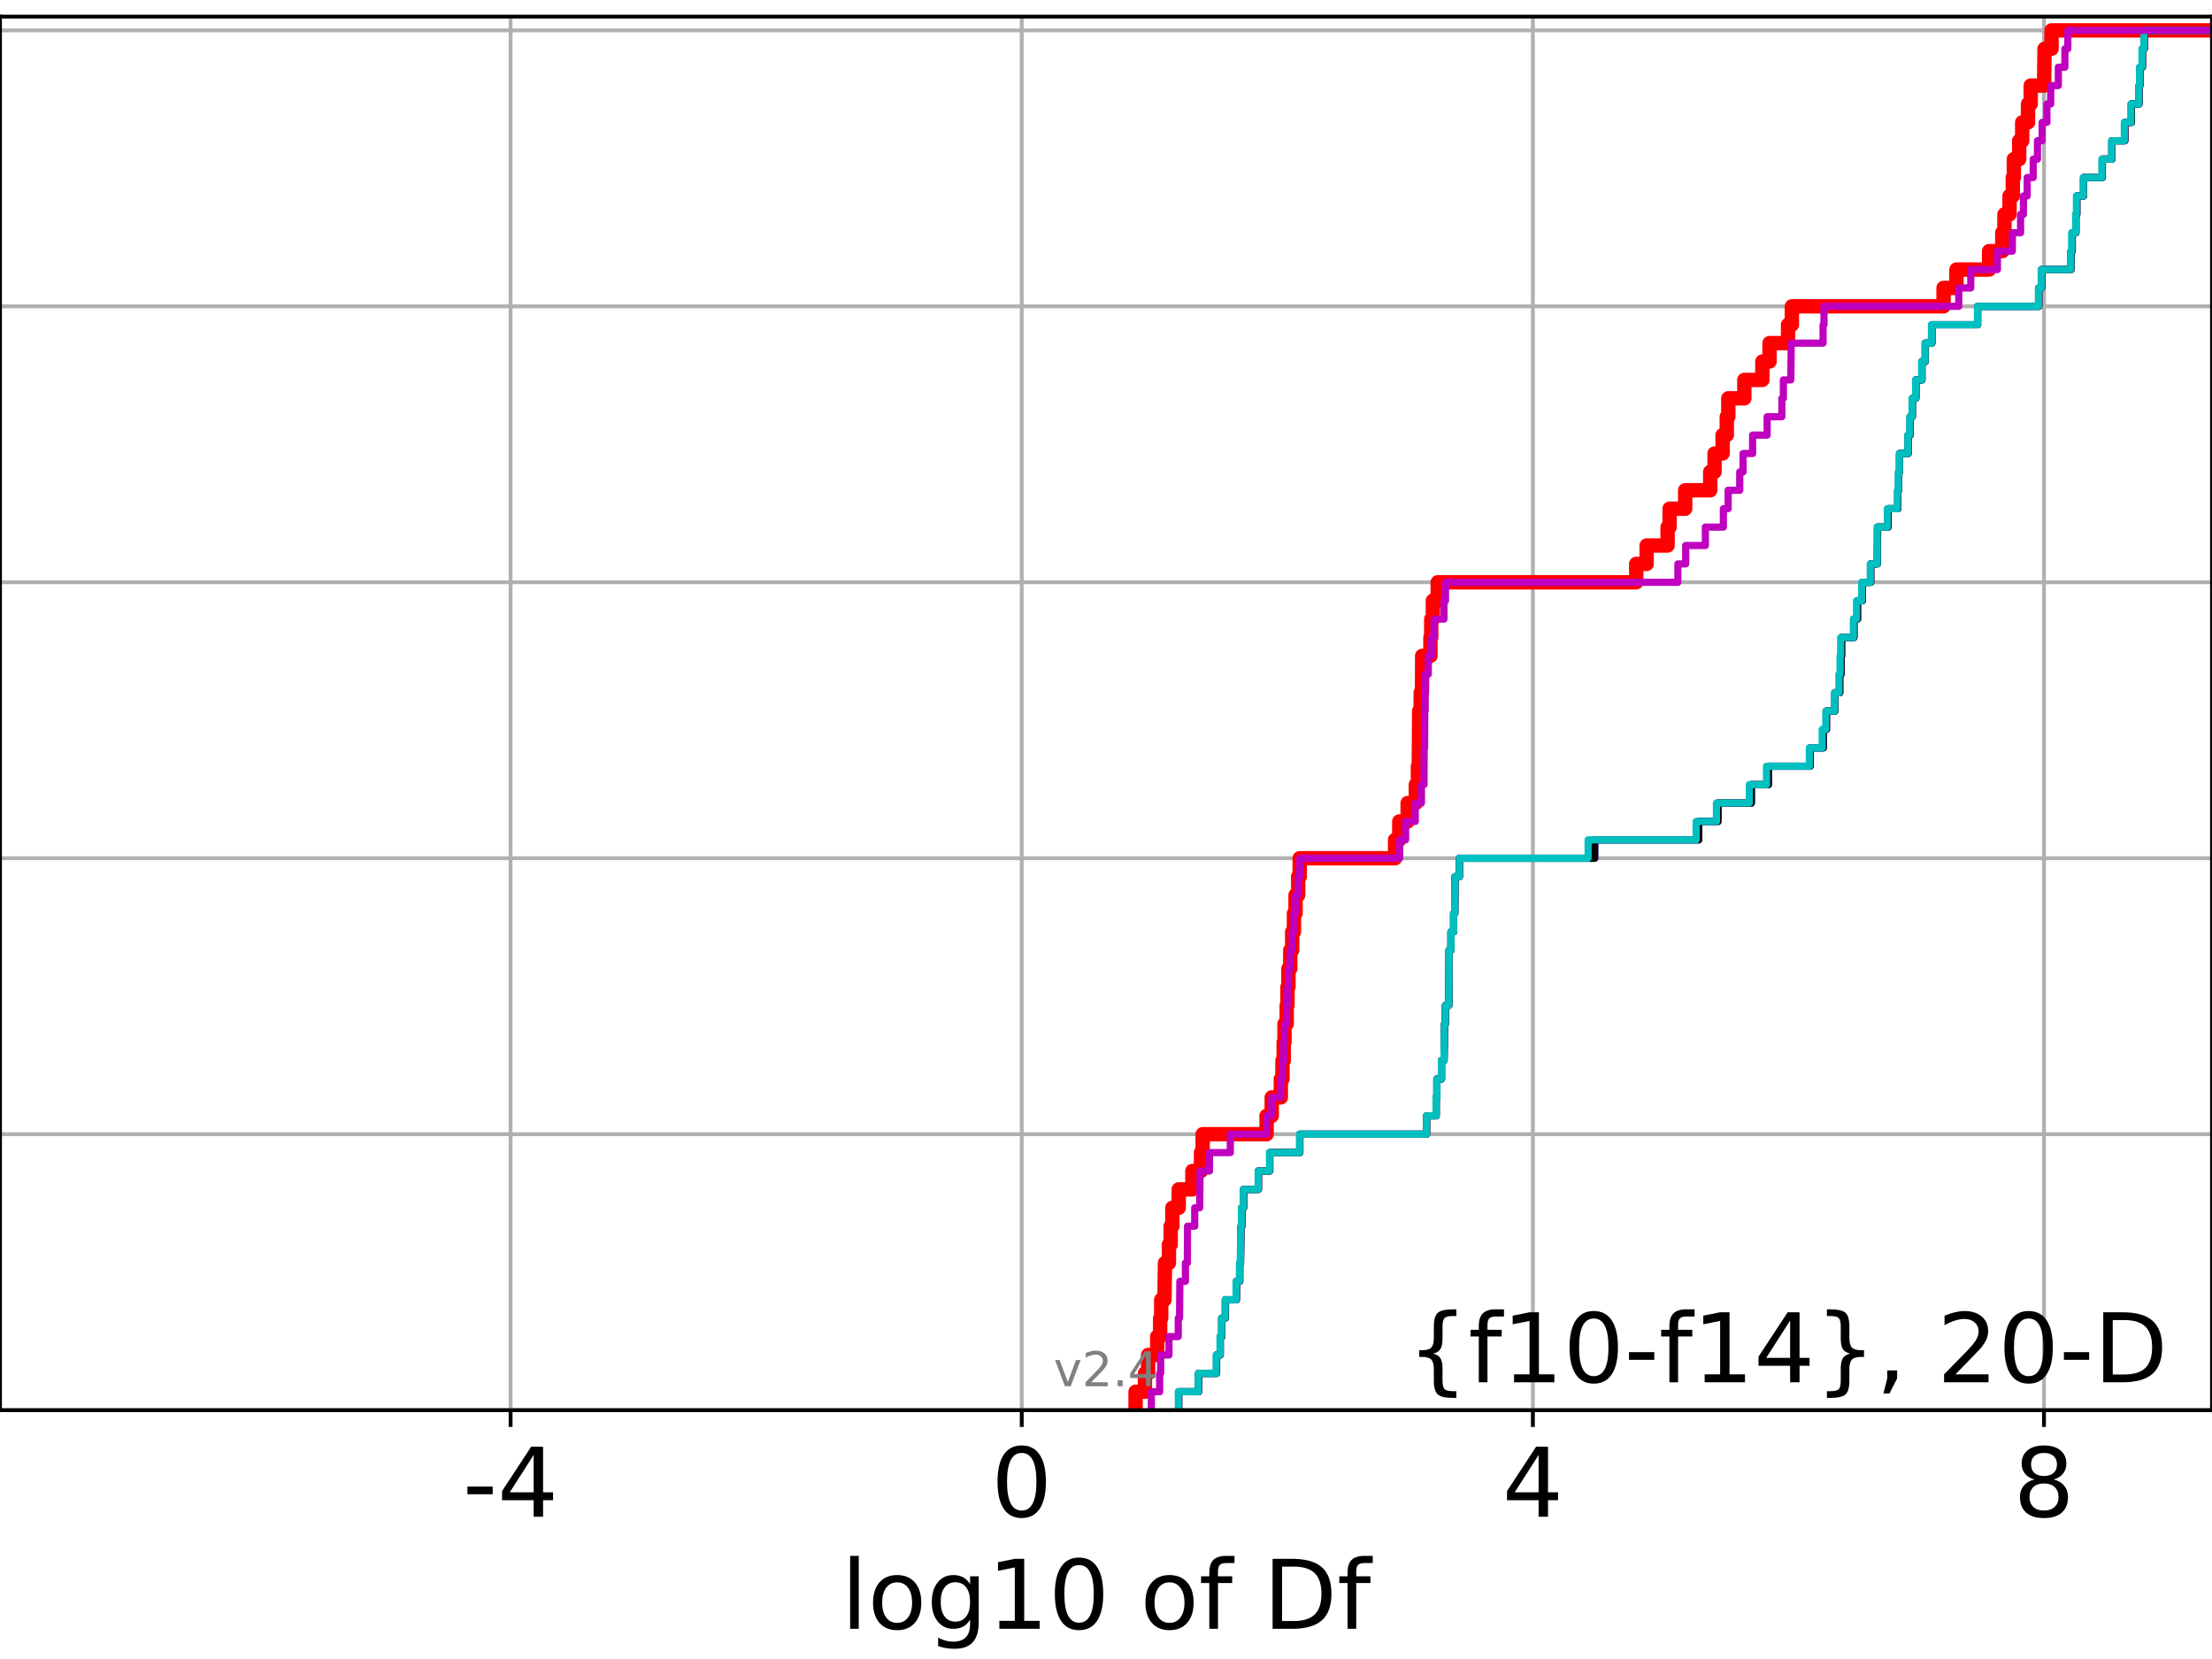 <?xml version="1.0" encoding="utf-8" standalone="no"?>
<!DOCTYPE svg PUBLIC "-//W3C//DTD SVG 1.1//EN"
  "http://www.w3.org/Graphics/SVG/1.1/DTD/svg11.dtd">
<!-- Created with matplotlib (https://matplotlib.org/) -->
<svg height="345.6pt" version="1.1" viewBox="0 0 460.8 345.6" width="460.8pt" xmlns="http://www.w3.org/2000/svg" xmlns:xlink="http://www.w3.org/1999/xlink">
 <defs>
  <style type="text/css">*{stroke-linecap:butt;stroke-linejoin:round;}</style>
 </defs>
 <g id="figure_1">
  <g id="patch_1">
   <path d="M 0 345.6 
L 460.8 345.6 
L 460.8 0 
L 0 0 
z
" style="fill:#ffffff;"/>
  </g>
  <g id="axes_1">
   <g id="patch_2">
    <path d="M 0 293.76 
L 460.8 293.76 
L 460.8 3.456 
L 0 3.456 
z
" style="fill:#ffffff;"/>
   </g>
   <g id="matplotlib.axis_1">
    <g id="xtick_1">
     <g id="line2d_1">
      <path clip-path="url(#pee7210e9ad)" d="M 106.365 293.76 
L 106.365 3.456 
" style="fill:none;stroke:#b0b0b0;stroke-linecap:square;stroke-width:0.8;"/>
     </g>
     <g id="line2d_2">
      <defs>
       <path d="M 0 0 
L 0 3.5 
" id="m9bae4d9ec4" style="stroke:#000000;stroke-width:0.8;"/>
      </defs>
      <g>
       <use style="stroke:#000000;stroke-width:0.8;" x="106.365" xlink:href="#m9bae4d9ec4" y="293.76"/>
      </g>
     </g>
     <g id="text_1">
      <!-- -4 -->
      <g transform="translate(96.394 315.957)scale(0.2 -0.2)">
       <defs>
        <path d="M 4.891 31.391 
L 31.203 31.391 
L 31.203 23.391 
L 4.891 23.391 
z
" id="DejaVuSans-45"/>
        <path d="M 37.797 64.312 
L 12.891 25.391 
L 37.797 25.391 
z
M 35.203 72.906 
L 47.609 72.906 
L 47.609 25.391 
L 58.016 25.391 
L 58.016 17.188 
L 47.609 17.188 
L 47.609 0 
L 37.797 0 
L 37.797 17.188 
L 4.891 17.188 
L 4.891 26.703 
z
" id="DejaVuSans-52"/>
       </defs>
       <use xlink:href="#DejaVuSans-45"/>
       <use x="36.084" xlink:href="#DejaVuSans-52"/>
      </g>
     </g>
    </g>
    <g id="xtick_2">
     <g id="line2d_3">
      <path clip-path="url(#pee7210e9ad)" d="M 212.845 293.76 
L 212.845 3.456 
" style="fill:none;stroke:#b0b0b0;stroke-linecap:square;stroke-width:0.8;"/>
     </g>
     <g id="line2d_4">
      <g>
       <use style="stroke:#000000;stroke-width:0.8;" x="212.845" xlink:href="#m9bae4d9ec4" y="293.76"/>
      </g>
     </g>
     <g id="text_2">
      <!-- 0 -->
      <g transform="translate(206.482 315.957)scale(0.2 -0.2)">
       <defs>
        <path d="M 31.781 66.406 
Q 24.172 66.406 20.328 58.906 
Q 16.5 51.422 16.5 36.375 
Q 16.5 21.391 20.328 13.891 
Q 24.172 6.391 31.781 6.391 
Q 39.453 6.391 43.281 13.891 
Q 47.125 21.391 47.125 36.375 
Q 47.125 51.422 43.281 58.906 
Q 39.453 66.406 31.781 66.406 
z
M 31.781 74.219 
Q 44.047 74.219 50.516 64.516 
Q 56.984 54.828 56.984 36.375 
Q 56.984 17.969 50.516 8.266 
Q 44.047 -1.422 31.781 -1.422 
Q 19.531 -1.422 13.062 8.266 
Q 6.594 17.969 6.594 36.375 
Q 6.594 54.828 13.062 64.516 
Q 19.531 74.219 31.781 74.219 
z
" id="DejaVuSans-48"/>
       </defs>
       <use xlink:href="#DejaVuSans-48"/>
      </g>
     </g>
    </g>
    <g id="xtick_3">
     <g id="line2d_5">
      <path clip-path="url(#pee7210e9ad)" d="M 319.324 293.76 
L 319.324 3.456 
" style="fill:none;stroke:#b0b0b0;stroke-linecap:square;stroke-width:0.8;"/>
     </g>
     <g id="line2d_6">
      <g>
       <use style="stroke:#000000;stroke-width:0.8;" x="319.324" xlink:href="#m9bae4d9ec4" y="293.76"/>
      </g>
     </g>
     <g id="text_3">
      <!-- 4 -->
      <g transform="translate(312.962 315.957)scale(0.2 -0.2)">
       <use xlink:href="#DejaVuSans-52"/>
      </g>
     </g>
    </g>
    <g id="xtick_4">
     <g id="line2d_7">
      <path clip-path="url(#pee7210e9ad)" d="M 425.804 293.76 
L 425.804 3.456 
" style="fill:none;stroke:#b0b0b0;stroke-linecap:square;stroke-width:0.8;"/>
     </g>
     <g id="line2d_8">
      <g>
       <use style="stroke:#000000;stroke-width:0.8;" x="425.804" xlink:href="#m9bae4d9ec4" y="293.76"/>
      </g>
     </g>
     <g id="text_4">
      <!-- 8 -->
      <g transform="translate(419.442 315.957)scale(0.2 -0.2)">
       <defs>
        <path d="M 31.781 34.625 
Q 24.75 34.625 20.719 30.859 
Q 16.703 27.094 16.703 20.516 
Q 16.703 13.922 20.719 10.156 
Q 24.75 6.391 31.781 6.391 
Q 38.812 6.391 42.859 10.172 
Q 46.922 13.969 46.922 20.516 
Q 46.922 27.094 42.891 30.859 
Q 38.875 34.625 31.781 34.625 
z
M 21.922 38.812 
Q 15.578 40.375 12.031 44.719 
Q 8.5 49.078 8.5 55.328 
Q 8.5 64.062 14.719 69.141 
Q 20.953 74.219 31.781 74.219 
Q 42.672 74.219 48.875 69.141 
Q 55.078 64.062 55.078 55.328 
Q 55.078 49.078 51.531 44.719 
Q 48 40.375 41.703 38.812 
Q 48.828 37.156 52.797 32.312 
Q 56.781 27.484 56.781 20.516 
Q 56.781 9.906 50.312 4.234 
Q 43.844 -1.422 31.781 -1.422 
Q 19.734 -1.422 13.25 4.234 
Q 6.781 9.906 6.781 20.516 
Q 6.781 27.484 10.781 32.312 
Q 14.797 37.156 21.922 38.812 
z
M 18.312 54.391 
Q 18.312 48.734 21.844 45.562 
Q 25.391 42.391 31.781 42.391 
Q 38.141 42.391 41.719 45.562 
Q 45.312 48.734 45.312 54.391 
Q 45.312 60.062 41.719 63.234 
Q 38.141 66.406 31.781 66.406 
Q 25.391 66.406 21.844 63.234 
Q 18.312 60.062 18.312 54.391 
z
" id="DejaVuSans-56"/>
       </defs>
       <use xlink:href="#DejaVuSans-56"/>
      </g>
     </g>
    </g>
    <g id="text_5">
     <!-- log10 of Df -->
     <g transform="translate(175.214 339.313)scale(0.2 -0.2)">
      <defs>
       <path d="M 9.422 75.984 
L 18.406 75.984 
L 18.406 0 
L 9.422 0 
z
" id="DejaVuSans-108"/>
       <path d="M 30.609 48.391 
Q 23.391 48.391 19.188 42.75 
Q 14.984 37.109 14.984 27.297 
Q 14.984 17.484 19.156 11.844 
Q 23.344 6.203 30.609 6.203 
Q 37.797 6.203 41.984 11.859 
Q 46.188 17.531 46.188 27.297 
Q 46.188 37.016 41.984 42.703 
Q 37.797 48.391 30.609 48.391 
z
M 30.609 56 
Q 42.328 56 49.016 48.375 
Q 55.719 40.766 55.719 27.297 
Q 55.719 13.875 49.016 6.219 
Q 42.328 -1.422 30.609 -1.422 
Q 18.844 -1.422 12.172 6.219 
Q 5.516 13.875 5.516 27.297 
Q 5.516 40.766 12.172 48.375 
Q 18.844 56 30.609 56 
z
" id="DejaVuSans-111"/>
       <path d="M 45.406 27.984 
Q 45.406 37.75 41.375 43.109 
Q 37.359 48.484 30.078 48.484 
Q 22.859 48.484 18.828 43.109 
Q 14.797 37.75 14.797 27.984 
Q 14.797 18.266 18.828 12.891 
Q 22.859 7.516 30.078 7.516 
Q 37.359 7.516 41.375 12.891 
Q 45.406 18.266 45.406 27.984 
z
M 54.391 6.781 
Q 54.391 -7.172 48.188 -13.984 
Q 42 -20.797 29.203 -20.797 
Q 24.469 -20.797 20.266 -20.094 
Q 16.062 -19.391 12.109 -17.922 
L 12.109 -9.188 
Q 16.062 -11.328 19.922 -12.344 
Q 23.781 -13.375 27.781 -13.375 
Q 36.625 -13.375 41.016 -8.766 
Q 45.406 -4.156 45.406 5.172 
L 45.406 9.625 
Q 42.625 4.781 38.281 2.391 
Q 33.938 0 27.875 0 
Q 17.828 0 11.672 7.656 
Q 5.516 15.328 5.516 27.984 
Q 5.516 40.672 11.672 48.328 
Q 17.828 56 27.875 56 
Q 33.938 56 38.281 53.609 
Q 42.625 51.219 45.406 46.391 
L 45.406 54.688 
L 54.391 54.688 
z
" id="DejaVuSans-103"/>
       <path d="M 12.406 8.297 
L 28.516 8.297 
L 28.516 63.922 
L 10.984 60.406 
L 10.984 69.391 
L 28.422 72.906 
L 38.281 72.906 
L 38.281 8.297 
L 54.391 8.297 
L 54.391 0 
L 12.406 0 
z
" id="DejaVuSans-49"/>
       <path id="DejaVuSans-32"/>
       <path d="M 37.109 75.984 
L 37.109 68.5 
L 28.516 68.5 
Q 23.688 68.5 21.797 66.547 
Q 19.922 64.594 19.922 59.516 
L 19.922 54.688 
L 34.719 54.688 
L 34.719 47.703 
L 19.922 47.703 
L 19.922 0 
L 10.891 0 
L 10.891 47.703 
L 2.297 47.703 
L 2.297 54.688 
L 10.891 54.688 
L 10.891 58.5 
Q 10.891 67.625 15.141 71.797 
Q 19.391 75.984 28.609 75.984 
z
" id="DejaVuSans-102"/>
       <path d="M 19.672 64.797 
L 19.672 8.109 
L 31.594 8.109 
Q 46.688 8.109 53.688 14.938 
Q 60.688 21.781 60.688 36.531 
Q 60.688 51.172 53.688 57.984 
Q 46.688 64.797 31.594 64.797 
z
M 9.812 72.906 
L 30.078 72.906 
Q 51.266 72.906 61.172 64.094 
Q 71.094 55.281 71.094 36.531 
Q 71.094 17.672 61.125 8.828 
Q 51.172 0 30.078 0 
L 9.812 0 
z
" id="DejaVuSans-68"/>
      </defs>
      <use xlink:href="#DejaVuSans-108"/>
      <use x="27.783" xlink:href="#DejaVuSans-111"/>
      <use x="88.965" xlink:href="#DejaVuSans-103"/>
      <use x="152.441" xlink:href="#DejaVuSans-49"/>
      <use x="216.064" xlink:href="#DejaVuSans-48"/>
      <use x="279.688" xlink:href="#DejaVuSans-32"/>
      <use x="311.475" xlink:href="#DejaVuSans-111"/>
      <use x="372.656" xlink:href="#DejaVuSans-102"/>
      <use x="407.861" xlink:href="#DejaVuSans-32"/>
      <use x="439.648" xlink:href="#DejaVuSans-68"/>
      <use x="516.65" xlink:href="#DejaVuSans-102"/>
     </g>
    </g>
   </g>
   <g id="matplotlib.axis_2">
    <g id="ytick_1">
     <g id="line2d_9">
      <path clip-path="url(#pee7210e9ad)" d="M 0 293.76 
L 460.8 293.76 
" style="fill:none;stroke:#b0b0b0;stroke-linecap:square;stroke-width:0.8;"/>
     </g>
     <g id="line2d_10">
      <defs>
       <path d="M 0 0 
L -3.5 0 
" id="m43d229cd16" style="stroke:#000000;stroke-width:0.8;"/>
      </defs>
      <g>
       <use style="stroke:#000000;stroke-width:0.8;" x="0" xlink:href="#m43d229cd16" y="293.76"/>
      </g>
     </g>
    </g>
    <g id="ytick_2">
     <g id="line2d_11">
      <path clip-path="url(#pee7210e9ad)" d="M 0 236.274 
L 460.8 236.274 
" style="fill:none;stroke:#b0b0b0;stroke-linecap:square;stroke-width:0.8;"/>
     </g>
     <g id="line2d_12">
      <g>
       <use style="stroke:#000000;stroke-width:0.8;" x="0" xlink:href="#m43d229cd16" y="236.274"/>
      </g>
     </g>
    </g>
    <g id="ytick_3">
     <g id="line2d_13">
      <path clip-path="url(#pee7210e9ad)" d="M 0 178.788 
L 460.8 178.788 
" style="fill:none;stroke:#b0b0b0;stroke-linecap:square;stroke-width:0.8;"/>
     </g>
     <g id="line2d_14">
      <g>
       <use style="stroke:#000000;stroke-width:0.8;" x="0" xlink:href="#m43d229cd16" y="178.788"/>
      </g>
     </g>
    </g>
    <g id="ytick_4">
     <g id="line2d_15">
      <path clip-path="url(#pee7210e9ad)" d="M 0 121.302 
L 460.8 121.302 
" style="fill:none;stroke:#b0b0b0;stroke-linecap:square;stroke-width:0.8;"/>
     </g>
     <g id="line2d_16">
      <g>
       <use style="stroke:#000000;stroke-width:0.8;" x="0" xlink:href="#m43d229cd16" y="121.302"/>
      </g>
     </g>
    </g>
    <g id="ytick_5">
     <g id="line2d_17">
      <path clip-path="url(#pee7210e9ad)" d="M 0 63.816 
L 460.8 63.816 
" style="fill:none;stroke:#b0b0b0;stroke-linecap:square;stroke-width:0.8;"/>
     </g>
     <g id="line2d_18">
      <g>
       <use style="stroke:#000000;stroke-width:0.8;" x="0" xlink:href="#m43d229cd16" y="63.816"/>
      </g>
     </g>
    </g>
    <g id="ytick_6">
     <g id="line2d_19">
      <path clip-path="url(#pee7210e9ad)" d="M 0 6.33 
L 460.8 6.33 
" style="fill:none;stroke:#b0b0b0;stroke-linecap:square;stroke-width:0.8;"/>
     </g>
     <g id="line2d_20">
      <g>
       <use style="stroke:#000000;stroke-width:0.8;" x="0" xlink:href="#m43d229cd16" y="6.33"/>
      </g>
     </g>
    </g>
   </g>
   <g id="line2d_21">
    <path clip-path="url(#pee7210e9ad)" d="M 236.56 293.76 
L 236.56 289.928 
L 238.508 289.928 
L 238.508 286.095 
L 239.177 286.095 
L 239.177 282.263 
L 241.073 282.263 
L 241.073 278.43 
L 241.681 278.43 
L 241.681 274.598 
L 241.898 274.598 
L 241.898 270.766 
L 242.577 270.766 
L 242.688 263.101 
L 243.508 263.101 
L 243.508 259.268 
L 243.878 259.268 
L 243.878 255.436 
L 244.229 255.436 
L 244.229 251.604 
L 245.55 251.604 
L 245.55 247.771 
L 248.398 247.771 
L 248.398 243.939 
L 250.192 243.939 
L 250.192 240.106 
L 250.539 240.106 
L 250.539 236.274 
L 263.856 236.274 
L 263.856 232.442 
L 264.923 232.442 
L 264.923 228.609 
L 266.819 228.609 
L 266.819 224.777 
L 267.163 224.777 
L 267.163 220.944 
L 267.42 220.944 
L 267.42 217.112 
L 267.586 217.112 
L 267.586 213.28 
L 268.047 213.28 
L 268.047 209.447 
L 268.207 209.447 
L 268.207 205.615 
L 268.409 205.615 
L 268.409 201.782 
L 268.783 201.782 
L 268.783 197.95 
L 269.186 197.95 
L 269.186 194.118 
L 269.555 194.118 
L 269.555 190.285 
L 269.886 190.285 
L 269.886 186.453 
L 270.436 186.453 
L 270.436 182.621 
L 270.752 182.621 
L 270.752 178.788 
L 290.621 178.788 
L 290.621 174.956 
L 291.499 174.956 
L 291.499 171.123 
L 293.241 171.123 
L 293.241 167.291 
L 294.944 167.291 
L 294.944 163.459 
L 295.379 163.459 
L 295.379 159.626 
L 295.563 159.626 
L 295.639 148.129 
L 295.954 148.129 
L 295.954 144.297 
L 296.224 144.297 
L 296.269 136.632 
L 297.984 136.632 
L 297.984 132.799 
L 298.152 132.799 
L 298.152 128.967 
L 298.494 128.967 
L 298.494 125.135 
L 299.501 125.135 
L 299.501 121.302 
L 340.855 121.302 
L 340.855 117.47 
L 343.029 117.47 
L 343.029 113.637 
L 347.388 113.637 
L 347.388 109.805 
L 347.806 109.805 
L 347.806 105.973 
L 351.055 105.973 
L 351.055 102.14 
L 356.271 102.14 
L 356.271 98.308 
L 357.176 98.308 
L 357.176 94.475 
L 358.851 94.475 
L 358.851 90.643 
L 359.723 90.643 
L 359.723 86.811 
L 360.041 86.811 
L 360.041 82.978 
L 363.375 82.978 
L 363.375 79.146 
L 367.132 79.146 
L 367.132 75.313 
L 368.623 75.313 
L 368.623 71.481 
L 372.486 71.481 
L 372.486 67.649 
L 373.281 67.649 
L 373.281 63.816 
L 404.878 63.816 
L 404.878 59.984 
L 407.566 59.984 
L 407.566 56.151 
L 414.368 56.151 
L 414.368 52.319 
L 417.111 52.319 
L 417.111 48.487 
L 417.561 48.487 
L 417.561 44.654 
L 418.625 44.654 
L 418.625 40.822 
L 419.306 40.822 
L 419.306 36.989 
L 419.521 36.989 
L 419.521 33.157 
L 420.635 33.157 
L 420.635 29.325 
L 421.262 29.325 
L 421.262 25.492 
L 422.472 25.492 
L 422.472 21.66 
L 423.037 21.66 
L 423.037 17.827 
L 425.821 17.827 
L 425.915 10.163 
L 427.372 10.163 
L 427.372 6.33 
L 427.372 6.33 
L 460.8 6.33 
L 460.8 6.33 
" style="fill:none;stroke:#ff0000;stroke-linecap:square;stroke-width:3;"/>
   </g>
   <g id="line2d_22">
    <path clip-path="url(#pee7210e9ad)" d="M 245.543 293.76 
L 245.543 289.928 
L 249.685 289.928 
L 249.685 286.095 
L 253.437 286.095 
L 253.437 282.263 
L 254.196 282.263 
L 254.196 278.43 
L 254.528 278.43 
L 254.528 274.598 
L 255.279 274.598 
L 255.279 270.766 
L 257.562 270.766 
L 257.562 266.933 
L 258.255 266.933 
L 258.255 263.101 
L 258.419 263.101 
L 258.519 255.436 
L 258.695 255.436 
L 258.695 251.604 
L 259.059 251.604 
L 259.059 247.771 
L 262.15 247.771 
L 262.15 243.939 
L 264.512 243.939 
L 264.512 240.106 
L 270.774 240.106 
L 270.774 236.274 
L 297.186 236.274 
L 297.186 232.442 
L 299.184 232.442 
L 299.184 228.609 
L 299.331 228.609 
L 299.331 224.777 
L 300.284 224.777 
L 300.284 220.944 
L 300.825 220.944 
L 300.92 213.28 
L 301.105 213.28 
L 301.105 209.447 
L 301.823 209.447 
L 301.865 197.95 
L 302.269 197.95 
L 302.269 194.118 
L 302.825 194.118 
L 302.825 190.285 
L 303.062 190.285 
L 303.103 182.621 
L 304.013 182.621 
L 304.013 178.788 
L 332.219 178.788 
L 332.219 174.956 
L 353.878 174.956 
L 353.878 171.123 
L 357.894 171.123 
L 357.894 167.291 
L 364.842 167.291 
L 364.842 163.459 
L 368.393 163.459 
L 368.393 159.626 
L 377.074 159.626 
L 377.074 155.794 
L 379.825 155.794 
L 379.825 151.961 
L 380.485 151.961 
L 380.485 148.129 
L 382.243 148.129 
L 382.243 144.297 
L 383.251 144.297 
L 383.251 140.464 
L 383.525 140.464 
L 383.525 136.632 
L 383.641 136.632 
L 383.641 132.799 
L 386.209 132.799 
L 386.209 128.967 
L 386.961 128.967 
L 386.961 125.135 
L 387.969 125.135 
L 387.969 121.302 
L 389.706 121.302 
L 389.706 117.47 
L 391.078 117.47 
L 391.138 109.805 
L 393.323 109.805 
L 393.323 105.973 
L 395.356 105.973 
L 395.356 102.14 
L 395.533 102.14 
L 395.533 98.308 
L 395.719 98.308 
L 395.719 94.475 
L 397.501 94.475 
L 397.501 90.643 
L 397.929 90.643 
L 397.929 86.811 
L 398.378 86.811 
L 398.378 82.978 
L 399.107 82.978 
L 399.107 79.146 
L 400.371 79.146 
L 400.371 75.313 
L 401.08 75.313 
L 401.08 71.481 
L 402.433 71.481 
L 402.433 67.649 
L 411.974 67.649 
L 411.974 63.816 
L 424.717 63.816 
L 424.717 59.984 
L 425.294 59.984 
L 425.294 56.151 
L 431.446 56.151 
L 431.446 52.319 
L 431.682 52.319 
L 431.682 48.487 
L 432.449 48.487 
L 432.449 44.654 
L 432.638 44.654 
L 432.638 40.822 
L 434.06 40.822 
L 434.06 36.989 
L 437.949 36.989 
L 437.949 33.157 
L 439.957 33.157 
L 439.957 29.325 
L 442.635 29.325 
L 442.635 25.492 
L 444.013 25.492 
L 444.013 21.66 
L 445.605 21.66 
L 445.605 17.827 
L 445.777 17.827 
L 445.777 13.995 
L 446.304 13.995 
L 446.304 10.163 
L 446.706 10.163 
L 446.706 6.33 
L 446.706 6.33 
L 460.8 6.33 
L 460.8 6.33 
" style="fill:none;stroke:#00bfbf;stroke-linecap:square;stroke-width:1.5;"/>
   </g>
   <g id="line2d_23">
    <path clip-path="url(#pee7210e9ad)" d="M 245.542 293.76 
L 245.542 289.928 
L 249.685 289.928 
L 249.685 286.095 
L 253.437 286.095 
L 253.437 282.263 
L 254.196 282.263 
L 254.196 278.43 
L 254.528 278.43 
L 254.528 274.598 
L 255.279 274.598 
L 255.279 270.766 
L 257.562 270.766 
L 257.562 266.933 
L 258.255 266.933 
L 258.255 263.101 
L 258.419 263.101 
L 258.519 255.436 
L 258.695 255.436 
L 258.695 251.604 
L 259.059 251.604 
L 259.059 247.771 
L 262.15 247.771 
L 262.15 243.939 
L 264.512 243.939 
L 264.512 240.106 
L 270.774 240.106 
L 270.774 236.274 
L 297.186 236.274 
L 297.186 232.442 
L 299.184 232.442 
L 299.184 228.609 
L 299.331 228.609 
L 299.331 224.777 
L 300.284 224.777 
L 300.284 220.944 
L 300.825 220.944 
L 300.92 213.28 
L 301.105 213.28 
L 301.105 209.447 
L 301.823 209.447 
L 301.865 197.95 
L 302.269 197.95 
L 302.269 194.118 
L 302.825 194.118 
L 302.825 190.285 
L 303.062 190.285 
L 303.103 182.621 
L 304.013 182.621 
L 304.013 178.788 
L 332.213 178.788 
L 332.213 174.956 
L 353.877 174.956 
L 353.877 171.123 
L 357.892 171.123 
L 357.892 167.291 
L 364.838 167.291 
L 364.838 163.459 
L 368.392 163.459 
L 368.392 159.626 
L 377.073 159.626 
L 377.073 155.794 
L 379.825 155.794 
L 379.825 151.961 
L 380.484 151.961 
L 380.484 148.129 
L 382.243 148.129 
L 382.243 144.297 
L 383.251 144.297 
L 383.251 140.464 
L 383.524 140.464 
L 383.524 136.632 
L 383.64 136.632 
L 383.64 132.799 
L 386.208 132.799 
L 386.208 128.967 
L 386.961 128.967 
L 386.961 125.135 
L 387.969 125.135 
L 387.969 121.302 
L 389.705 121.302 
L 389.705 117.47 
L 391.078 117.47 
L 391.138 109.805 
L 393.322 109.805 
L 393.322 105.973 
L 395.356 105.973 
L 395.356 102.14 
L 395.532 102.14 
L 395.532 98.308 
L 395.719 98.308 
L 395.719 94.475 
L 397.501 94.475 
L 397.501 90.643 
L 397.929 90.643 
L 397.929 86.811 
L 398.378 86.811 
L 398.378 82.978 
L 399.107 82.978 
L 399.107 79.146 
L 400.371 79.146 
L 400.371 75.313 
L 401.079 75.313 
L 401.079 71.481 
L 402.433 71.481 
L 402.433 67.649 
L 411.974 67.649 
L 411.974 63.816 
L 424.716 63.816 
L 424.716 59.984 
L 425.293 59.984 
L 425.293 56.151 
L 431.446 56.151 
L 431.446 52.319 
L 431.682 52.319 
L 431.682 48.487 
L 432.449 48.487 
L 432.449 44.654 
L 432.637 44.654 
L 432.637 40.822 
L 434.059 40.822 
L 434.059 36.989 
L 437.948 36.989 
L 437.948 33.157 
L 439.957 33.157 
L 439.957 29.325 
L 442.635 29.325 
L 442.635 25.492 
L 444.013 25.492 
L 444.013 21.66 
L 445.605 21.66 
L 445.605 17.827 
L 445.777 17.827 
L 445.777 13.995 
L 446.304 13.995 
L 446.304 10.163 
L 446.706 10.163 
L 446.706 6.33 
L 446.706 6.33 
L 460.8 6.33 
L 460.8 6.33 
" style="fill:none;stroke:#bf00bf;stroke-linecap:square;stroke-width:1.5;"/>
   </g>
   <g id="line2d_24">
    <path clip-path="url(#pee7210e9ad)" d="M 245.54 293.76 
L 245.54 289.928 
L 249.682 289.928 
L 249.682 286.095 
L 253.435 286.095 
L 253.435 282.263 
L 254.194 282.263 
L 254.194 278.43 
L 254.525 278.43 
L 254.525 274.598 
L 255.277 274.598 
L 255.277 270.766 
L 257.56 270.766 
L 257.56 266.933 
L 258.253 266.933 
L 258.253 263.101 
L 258.417 263.101 
L 258.516 255.436 
L 258.692 255.436 
L 258.692 251.604 
L 259.057 251.604 
L 259.057 247.771 
L 262.147 247.771 
L 262.147 243.939 
L 264.51 243.939 
L 264.51 240.106 
L 270.771 240.106 
L 270.771 236.274 
L 297.185 236.274 
L 297.185 232.442 
L 299.184 232.442 
L 299.184 228.609 
L 299.331 228.609 
L 299.331 224.777 
L 300.283 224.777 
L 300.283 220.944 
L 300.825 220.944 
L 300.92 213.28 
L 301.104 213.28 
L 301.104 209.447 
L 301.822 209.447 
L 301.864 197.95 
L 302.268 197.95 
L 302.268 194.118 
L 302.824 194.118 
L 302.824 190.285 
L 303.062 190.285 
L 303.102 182.621 
L 304.013 182.621 
L 304.013 178.788 
L 332.172 178.788 
L 332.172 174.956 
L 353.854 174.956 
L 353.854 171.123 
L 357.881 171.123 
L 357.881 167.291 
L 364.821 167.291 
L 364.821 163.459 
L 368.373 163.459 
L 368.373 159.626 
L 377.068 159.626 
L 377.068 155.794 
L 379.814 155.794 
L 379.814 151.961 
L 380.477 151.961 
L 380.477 148.129 
L 382.24 148.129 
L 382.24 144.297 
L 383.243 144.297 
L 383.243 140.464 
L 383.517 140.464 
L 383.517 136.632 
L 383.631 136.632 
L 383.631 132.799 
L 386.203 132.799 
L 386.203 128.967 
L 386.95 128.967 
L 386.95 125.135 
L 387.964 125.135 
L 387.964 121.302 
L 389.701 121.302 
L 389.701 117.47 
L 391.076 117.47 
L 391.133 109.805 
L 393.316 109.805 
L 393.316 105.973 
L 395.352 105.973 
L 395.352 102.14 
L 395.529 102.14 
L 395.529 98.308 
L 395.717 98.308 
L 395.717 94.475 
L 397.499 94.475 
L 397.499 90.643 
L 397.925 90.643 
L 397.925 86.811 
L 398.376 86.811 
L 398.376 82.978 
L 399.105 82.978 
L 399.105 79.146 
L 400.369 79.146 
L 400.369 75.313 
L 401.077 75.313 
L 401.077 71.481 
L 402.43 71.481 
L 402.43 67.649 
L 411.972 67.649 
L 411.972 63.816 
L 424.714 63.816 
L 424.714 59.984 
L 425.291 59.984 
L 425.291 56.151 
L 431.443 56.151 
L 431.443 52.319 
L 431.678 52.319 
L 431.678 48.487 
L 432.447 48.487 
L 432.447 44.654 
L 432.635 44.654 
L 432.635 40.822 
L 434.058 40.822 
L 434.058 36.989 
L 437.946 36.989 
L 437.946 33.157 
L 439.954 33.157 
L 439.954 29.325 
L 442.631 29.325 
L 442.631 25.492 
L 444.008 25.492 
L 444.008 21.66 
L 445.603 21.66 
L 445.603 17.827 
L 445.773 17.827 
L 445.773 13.995 
L 446.3 13.995 
L 446.3 10.163 
L 446.703 10.163 
L 446.703 6.33 
L 446.703 6.33 
L 460.8 6.33 
L 460.8 6.33 
" style="fill:none;stroke:#000000;stroke-linecap:square;stroke-width:1.5;"/>
   </g>
   <g id="line2d_25">
    <path clip-path="url(#pee7210e9ad)" d="M 245.466 293.76 
L 245.466 289.928 
L 249.62 289.928 
L 249.62 286.095 
L 253.369 286.095 
L 253.369 282.263 
L 254.152 282.263 
L 254.152 278.43 
L 254.464 278.43 
L 254.464 274.598 
L 255.212 274.598 
L 255.212 270.766 
L 257.502 270.766 
L 257.502 266.933 
L 258.201 266.933 
L 258.201 263.101 
L 258.378 263.101 
L 258.475 255.436 
L 258.609 255.436 
L 258.609 251.604 
L 259.005 251.604 
L 259.005 247.771 
L 262.091 247.771 
L 262.091 243.939 
L 264.461 243.939 
L 264.461 240.106 
L 270.721 240.106 
L 270.721 236.274 
L 297.166 236.274 
L 297.166 232.442 
L 299.165 232.442 
L 299.165 228.609 
L 299.317 228.609 
L 299.317 224.777 
L 300.269 224.777 
L 300.269 220.944 
L 300.812 220.944 
L 300.904 213.28 
L 301.086 213.28 
L 301.086 209.447 
L 301.808 209.447 
L 301.852 197.95 
L 302.252 197.95 
L 302.252 194.118 
L 302.813 194.118 
L 302.813 190.285 
L 303.05 190.285 
L 303.088 182.621 
L 304.001 182.621 
L 304.001 178.788 
L 330.833 178.788 
L 330.833 174.956 
L 353.332 174.956 
L 353.332 171.123 
L 357.572 171.123 
L 357.572 167.291 
L 364.411 167.291 
L 364.411 163.459 
L 367.997 163.459 
L 367.997 159.626 
L 376.92 159.626 
L 376.92 155.794 
L 379.595 155.794 
L 379.595 151.961 
L 380.341 151.961 
L 380.341 148.129 
L 382.182 148.129 
L 382.182 144.297 
L 383.077 144.297 
L 383.077 140.464 
L 383.326 140.464 
L 383.326 136.632 
L 383.444 136.632 
L 383.444 132.799 
L 386.088 132.799 
L 386.088 128.967 
L 386.752 128.967 
L 386.752 125.135 
L 387.847 125.135 
L 387.847 121.302 
L 389.609 121.302 
L 389.609 117.47 
L 391.037 117.47 
L 391.041 109.805 
L 393.168 109.805 
L 393.168 105.973 
L 395.263 105.973 
L 395.263 102.14 
L 395.466 102.14 
L 395.466 98.308 
L 395.674 98.308 
L 395.674 94.475 
L 397.434 94.475 
L 397.434 90.643 
L 397.836 90.643 
L 397.836 86.811 
L 398.346 86.811 
L 398.346 82.978 
L 399.055 82.978 
L 399.055 79.146 
L 400.319 79.146 
L 400.319 75.313 
L 401.022 75.313 
L 401.022 71.481 
L 402.357 71.481 
L 402.357 67.649 
L 411.939 67.649 
L 411.939 63.816 
L 424.64 63.816 
L 424.64 59.984 
L 425.222 59.984 
L 425.222 56.151 
L 431.381 56.151 
L 431.381 52.319 
L 431.583 52.319 
L 431.583 48.487 
L 432.401 48.487 
L 432.401 44.654 
L 432.559 44.654 
L 432.559 40.822 
L 434.005 40.822 
L 434.005 36.989 
L 437.869 36.989 
L 437.869 33.157 
L 439.891 33.157 
L 439.891 29.325 
L 442.537 29.325 
L 442.537 25.492 
L 443.903 25.492 
L 443.903 21.66 
L 445.54 21.66 
L 445.54 17.827 
L 445.704 17.827 
L 445.704 13.995 
L 446.211 13.995 
L 446.211 10.163 
L 446.633 10.163 
L 446.633 6.33 
L 446.633 6.33 
L 460.8 6.33 
L 460.8 6.33 
" style="fill:none;stroke:#00bfbf;stroke-linecap:square;stroke-width:1.5;"/>
   </g>
   <g id="line2d_26">
    <path clip-path="url(#pee7210e9ad)" d="M 239.846 293.76 
L 239.846 289.928 
L 241.581 289.928 
L 241.581 286.095 
L 241.789 286.095 
L 241.789 282.263 
L 243.52 282.263 
L 243.52 278.43 
L 245.45 278.43 
L 245.45 274.598 
L 245.722 274.598 
L 245.784 266.933 
L 246.947 266.933 
L 246.947 263.101 
L 247.353 263.101 
L 247.384 255.436 
L 248.88 255.436 
L 248.88 251.604 
L 249.922 251.604 
L 249.988 243.939 
L 251.967 243.939 
L 251.967 240.106 
L 256.298 240.106 
L 256.298 236.274 
L 263.856 236.274 
L 263.856 232.442 
L 264.923 232.442 
L 264.923 228.609 
L 266.819 228.609 
L 266.819 224.777 
L 267.163 224.777 
L 267.163 220.944 
L 267.42 220.944 
L 267.42 217.112 
L 267.586 217.112 
L 267.586 213.28 
L 268.047 213.28 
L 268.047 209.447 
L 268.207 209.447 
L 268.207 205.615 
L 268.409 205.615 
L 268.409 201.782 
L 268.783 201.782 
L 268.783 197.95 
L 269.186 197.95 
L 269.186 194.118 
L 269.555 194.118 
L 269.555 190.285 
L 269.886 190.285 
L 269.886 186.453 
L 270.436 186.453 
L 270.436 182.621 
L 270.752 182.621 
L 270.752 178.788 
L 291.58 178.788 
L 291.58 174.956 
L 292.818 174.956 
L 292.818 171.123 
L 294.821 171.123 
L 294.821 167.291 
L 296.113 167.291 
L 296.113 163.459 
L 296.647 163.459 
L 296.676 155.794 
L 296.769 155.794 
L 296.804 148.129 
L 296.888 148.129 
L 296.895 140.464 
L 297.534 140.464 
L 297.534 136.632 
L 298.238 136.632 
L 298.238 132.799 
L 298.717 132.799 
L 298.717 128.967 
L 300.809 128.967 
L 300.809 125.135 
L 301.124 125.135 
L 301.124 121.302 
L 349.533 121.302 
L 349.533 117.47 
L 351.161 117.47 
L 351.161 113.637 
L 355.26 113.637 
L 355.26 109.805 
L 359.011 109.805 
L 359.011 105.973 
L 360.007 105.973 
L 360.007 102.14 
L 362.421 102.14 
L 362.421 98.308 
L 363.108 98.308 
L 363.108 94.475 
L 365.096 94.475 
L 365.096 90.643 
L 368.128 90.643 
L 368.128 86.811 
L 371.199 86.811 
L 371.199 82.978 
L 371.509 82.978 
L 371.509 79.146 
L 373.063 79.146 
L 373.143 71.481 
L 379.78 71.481 
L 379.78 67.649 
L 379.97 67.649 
L 379.97 63.816 
L 408.043 63.816 
L 408.043 59.984 
L 410.547 59.984 
L 410.547 56.151 
L 416.098 56.151 
L 416.098 52.319 
L 419.21 52.319 
L 419.21 48.487 
L 420.925 48.487 
L 420.925 44.654 
L 421.522 44.654 
L 421.522 40.822 
L 422.302 40.822 
L 422.302 36.989 
L 423.552 36.989 
L 423.552 33.157 
L 424.442 33.157 
L 424.442 29.325 
L 425.414 29.325 
L 425.414 25.492 
L 426.41 25.492 
L 426.41 21.66 
L 427.202 21.66 
L 427.202 17.827 
L 428.791 17.827 
L 428.791 13.995 
L 430.152 13.995 
L 430.152 10.163 
L 430.763 10.163 
L 430.763 6.33 
L 430.763 6.33 
L 460.8 6.33 
L 460.8 6.33 
" style="fill:none;stroke:#bf00bf;stroke-linecap:square;stroke-width:1.5;"/>
   </g>
   <g id="patch_3">
    <path d="M 0 293.76 
L 0 3.456 
" style="fill:none;stroke:#000000;stroke-linecap:square;stroke-linejoin:miter;stroke-width:0.8;"/>
   </g>
   <g id="patch_4">
    <path d="M 460.8 293.76 
L 460.8 3.456 
" style="fill:none;stroke:#000000;stroke-linecap:square;stroke-linejoin:miter;stroke-width:0.8;"/>
   </g>
   <g id="patch_5">
    <path d="M 0 293.76 
L 460.8 293.76 
" style="fill:none;stroke:#000000;stroke-linecap:square;stroke-linejoin:miter;stroke-width:0.8;"/>
   </g>
   <g id="patch_6">
    <path d="M 0 3.456 
L 460.8 3.456 
" style="fill:none;stroke:#000000;stroke-linecap:square;stroke-linejoin:miter;stroke-width:0.8;"/>
   </g>
   <g id="text_6">
    <!-- {f10-f14}, 20-D -->
    <g transform="translate(293.159 287.954)scale(0.2 -0.2)">
     <defs>
      <path d="M 51.125 -9.281 
L 51.125 -16.312 
L 48.094 -16.312 
Q 35.938 -16.312 31.812 -12.688 
Q 27.688 -9.078 27.688 1.703 
L 27.688 13.375 
Q 27.688 20.75 25.047 23.578 
Q 22.406 26.422 15.484 26.422 
L 12.5 26.422 
L 12.5 33.406 
L 15.484 33.406 
Q 22.469 33.406 25.078 36.203 
Q 27.688 39.016 27.688 46.297 
L 27.688 58.016 
Q 27.688 68.797 31.812 72.391 
Q 35.938 75.984 48.094 75.984 
L 51.125 75.984 
L 51.125 69 
L 47.797 69 
Q 40.922 69 38.812 66.844 
Q 36.719 64.703 36.719 57.812 
L 36.719 45.703 
Q 36.719 38.031 34.5 34.562 
Q 32.281 31.109 26.906 29.891 
Q 32.328 28.562 34.516 25.094 
Q 36.719 21.625 36.719 14.016 
L 36.719 1.906 
Q 36.719 -4.984 38.812 -7.125 
Q 40.922 -9.281 47.797 -9.281 
z
" id="DejaVuSans-123"/>
      <path d="M 12.5 -9.281 
L 15.922 -9.281 
Q 22.75 -9.281 24.828 -7.172 
Q 26.906 -5.078 26.906 1.906 
L 26.906 14.016 
Q 26.906 21.625 29.094 25.094 
Q 31.297 28.562 36.719 29.891 
Q 31.297 31.109 29.094 34.562 
Q 26.906 38.031 26.906 45.703 
L 26.906 57.812 
Q 26.906 64.75 24.828 66.875 
Q 22.75 69 15.922 69 
L 12.5 69 
L 12.5 75.984 
L 15.578 75.984 
Q 27.734 75.984 31.812 72.391 
Q 35.891 68.797 35.891 58.016 
L 35.891 46.297 
Q 35.891 39.016 38.516 36.203 
Q 41.156 33.406 48.094 33.406 
L 51.125 33.406 
L 51.125 26.422 
L 48.094 26.422 
Q 41.156 26.422 38.516 23.578 
Q 35.891 20.75 35.891 13.375 
L 35.891 1.703 
Q 35.891 -9.078 31.812 -12.688 
Q 27.734 -16.312 15.578 -16.312 
L 12.5 -16.312 
z
" id="DejaVuSans-125"/>
      <path d="M 11.719 12.406 
L 22.016 12.406 
L 22.016 4 
L 14.016 -11.625 
L 7.719 -11.625 
L 11.719 4 
z
" id="DejaVuSans-44"/>
      <path d="M 19.188 8.297 
L 53.609 8.297 
L 53.609 0 
L 7.328 0 
L 7.328 8.297 
Q 12.938 14.109 22.625 23.891 
Q 32.328 33.688 34.812 36.531 
Q 39.547 41.844 41.422 45.531 
Q 43.312 49.219 43.312 52.781 
Q 43.312 58.594 39.234 62.25 
Q 35.156 65.922 28.609 65.922 
Q 23.969 65.922 18.812 64.312 
Q 13.672 62.703 7.812 59.422 
L 7.812 69.391 
Q 13.766 71.781 18.938 73 
Q 24.125 74.219 28.422 74.219 
Q 39.75 74.219 46.484 68.547 
Q 53.219 62.891 53.219 53.422 
Q 53.219 48.922 51.531 44.891 
Q 49.859 40.875 45.406 35.406 
Q 44.188 33.984 37.641 27.219 
Q 31.109 20.453 19.188 8.297 
z
" id="DejaVuSans-50"/>
     </defs>
     <use xlink:href="#DejaVuSans-123"/>
     <use x="63.623" xlink:href="#DejaVuSans-102"/>
     <use x="98.828" xlink:href="#DejaVuSans-49"/>
     <use x="162.451" xlink:href="#DejaVuSans-48"/>
     <use x="226.074" xlink:href="#DejaVuSans-45"/>
     <use x="262.158" xlink:href="#DejaVuSans-102"/>
     <use x="297.363" xlink:href="#DejaVuSans-49"/>
     <use x="360.986" xlink:href="#DejaVuSans-52"/>
     <use x="424.609" xlink:href="#DejaVuSans-125"/>
     <use x="488.232" xlink:href="#DejaVuSans-44"/>
     <use x="520.02" xlink:href="#DejaVuSans-32"/>
     <use x="551.807" xlink:href="#DejaVuSans-50"/>
     <use x="615.43" xlink:href="#DejaVuSans-48"/>
     <use x="679.053" xlink:href="#DejaVuSans-45"/>
     <use x="715.137" xlink:href="#DejaVuSans-68"/>
    </g>
   </g>
   <g id="text_7">
    <!-- v2.4 -->
    <g style="fill:#808080;" transform="translate(219.489 288.777)scale(0.1 -0.1)">
     <defs>
      <path d="M 2.984 54.688 
L 12.5 54.688 
L 29.594 8.797 
L 46.688 54.688 
L 56.203 54.688 
L 35.688 0 
L 23.484 0 
z
" id="DejaVuSans-118"/>
      <path d="M 10.688 12.406 
L 21 12.406 
L 21 0 
L 10.688 0 
z
" id="DejaVuSans-46"/>
     </defs>
     <use xlink:href="#DejaVuSans-118"/>
     <use x="59.18" xlink:href="#DejaVuSans-50"/>
     <use x="122.803" xlink:href="#DejaVuSans-46"/>
     <use x="154.59" xlink:href="#DejaVuSans-52"/>
    </g>
   </g>
  </g>
 </g>
 <defs>
  <clipPath id="pee7210e9ad">
   <rect height="290.304" width="460.8" x="0" y="3.456"/>
  </clipPath>
 </defs>
</svg>
